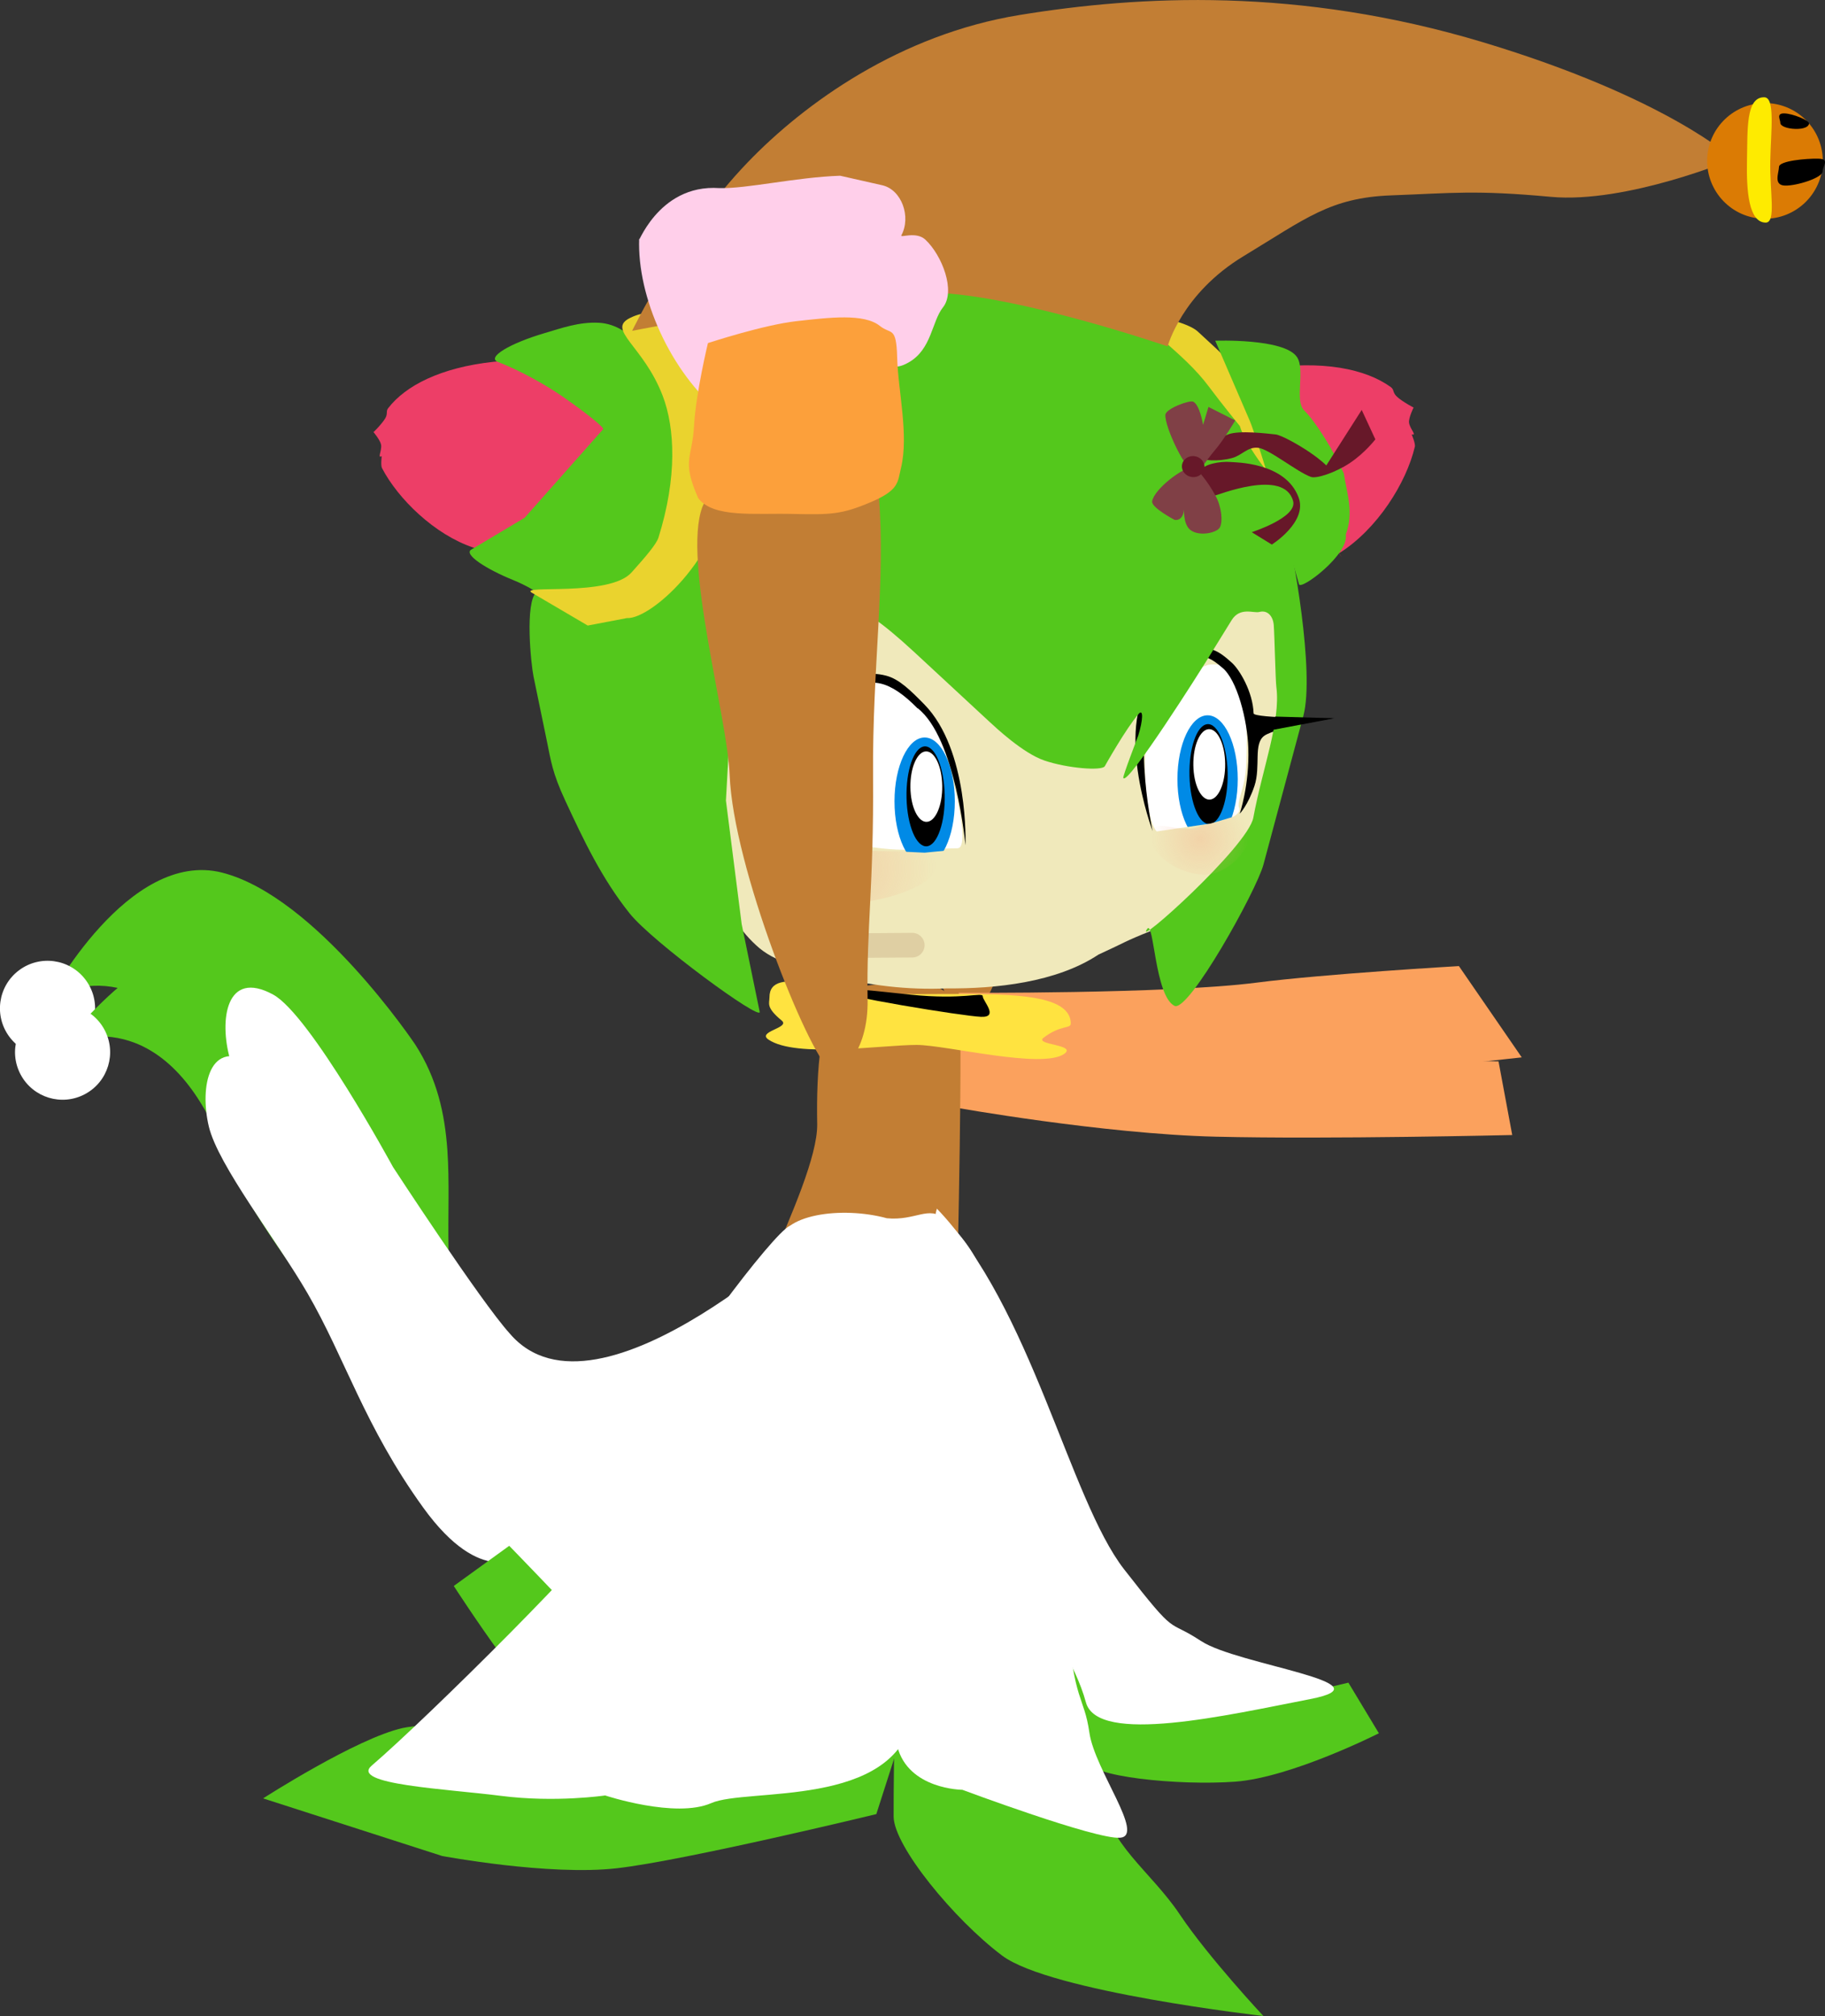 <svg version="1.1" xmlns="http://www.w3.org/2000/svg" xmlns:xlink="http://www.w3.org/1999/xlink" width="27.413" height="30.276" viewBox="0,0,27.413,30.276"><rect x="0" y="0" width="27.413" height="30.276" fill="#333333" stroke="none"/><defs><radialGradient cx="239.563" cy="201.82" r="1.312" gradientUnits="userSpaceOnUse" id="color-1"><stop offset="0" stop-color="#f5ab87" stop-opacity="0.349"/><stop offset="1" stop-color="#f5ab87" stop-opacity="0"/></radialGradient><radialGradient cx="244.833" cy="201.385" r="0.732" gradientUnits="userSpaceOnUse" id="color-2"><stop offset="0" stop-color="#f5ab87" stop-opacity="0.349"/><stop offset="1" stop-color="#f5ab87" stop-opacity="0"/></radialGradient></defs><g transform="translate(-226.811,-188.786)"><g data-paper-data="{&quot;isPaintingLayer&quot;:true}" fill-rule="nonzero" stroke-linejoin="miter" stroke-miterlimit="10" stroke-dasharray="" stroke-dashoffset="0" style="mix-blend-mode: normal"><g data-paper-data="{&quot;index&quot;:null}" stroke="none" stroke-width="0" stroke-linecap="butt"><path d="M230.149,201.891c1.413,0.361 2.899,2.581 2.899,2.581c0.33,0.511 0.444,1.04 0.483,1.586c0.033,0.476 0.008,0.966 0.017,1.469c0.018,1.08 -1.181,-0.078 -1.181,-0.078c0,0 -1.833,-1.569 -2.387,-2.715c-1.207,-1.794 -2.439,-0.944 -2.439,-0.944c0,0 1.196,-2.26 2.609,-1.899z" fill="#54c81c"/><path d="M226.955,204.36c-0.238,-0.315 -0.176,-0.763 0.139,-1.001c0.315,-0.238 0.763,-0.176 1.001,0.139c0.238,0.315 0.176,0.763 -0.139,1.001c-0.315,0.238 -0.763,0.176 -1.001,-0.139z" fill="#ffffff"/></g><g data-paper-data="{&quot;index&quot;:null}" stroke="none" stroke-width="0" stroke-linecap="butt"><path d="M230.662,202.985c1.339,0.578 2.459,3.003 2.459,3.003c0.246,0.556 0.276,1.096 0.228,1.642c-0.042,0.476 -0.143,0.955 -0.214,1.453c-0.151,1.07 -1.154,-0.262 -1.154,-0.262c0,0 -1.565,-1.837 -1.932,-3.055c-0.911,-1.961 -2.261,-1.314 -2.261,-1.314c0,0 1.535,-2.045 2.874,-1.467z" fill="#54c81c"/><path d="M227.121,204.923c-0.186,-0.348 -0.054,-0.781 0.294,-0.966c0.348,-0.186 0.781,-0.054 0.966,0.294c0.186,0.348 0.054,0.781 -0.294,0.966c-0.348,0.186 -0.781,0.054 -0.966,-0.294z" fill="#ffffff"/></g><g data-paper-data="{&quot;index&quot;:null}" stroke="none" stroke-width="0.172" stroke-linecap="butt"><path d="M241.174,199.652c0.012,-1.652 -0.342,-2.926 -0.235,-4.222c0.036,-0.429 0.152,-0.279 0.595,-0.282c0.573,-0.005 1.413,0.083 1.608,0.61c0.297,0.803 -0.303,2.921 -0.337,3.798c-0.053,1.388 -1.02,4.225 -1.351,4.499c-0.143,0.118 -0.586,-0.233 -0.572,-1.052c0.018,-1.079 0.279,-1.698 0.291,-3.35z" fill="#c27e34"/><path d="M242.255,194.02c-0.007,-0.009 -1.023,-0.863 -1.278,-0.912c-0.428,-0.083 -0.243,0.593 -0.712,0.327c-0.347,-0.197 -0.345,-0.613 -0.516,-0.827c-0.194,-0.245 0.014,-0.783 0.264,-1.017c0.139,-0.13 0.383,-0.022 0.361,-0.064c-0.15,-0.282 -0.003,-0.688 0.287,-0.753l0.632,-0.143c0.66,0.022 1.403,0.197 1.813,0.186c0.947,-0.067 1.247,0.931 1.206,0.757c0.033,0.878 -0.469,2.006 -1.226,2.625c-0.158,0.121 -0.521,0.23 -0.833,-0.179z" fill="#ffcfea"/><path d="M240.879,195.972c0.047,-0.033 -0.018,0.591 -0.143,0.407c-0.082,-0.121 -0.485,-1.1 -0.53,-1.273c-0.106,-0.399 0.047,-0.93 0.061,-1.33c0.013,-0.376 0.411,-0.699 0.56,-0.804c0.216,-0.151 0.6,0.227 0.987,0.568c0.471,0.414 0.932,0.61 0.964,0.619c0,0 0.608,0.124 0.705,-0.029c-0.305,0.5 0.241,1.63 -0.115,2.107c-0.203,0.241 -1.715,-0.619 -2.004,-0.724c-0.292,-0.105 -0.72,0.622 -0.484,0.458z" fill="#ead42f"/></g><path d="M249.526,205.831c0,0 -2.756,0.066 -4.454,0.025c-1.698,-0.041 -3.936,-0.442 -3.936,-0.442l-0.11,-1.035c0,0 2.956,0.451 4.253,0.392c1.843,-0.1 4.041,-0.046 4.041,-0.046z" data-paper-data="{&quot;index&quot;:null}" fill="#fba15d" stroke="none" stroke-width="0" stroke-linecap="butt"/><path d="M249.669,204.665c0,0 -2.456,0.276 -3.687,0.328c-1.343,0.057 -4.511,-0.372 -4.511,-0.372l-0.261,-0.926c0,0 3.144,0.019 4.473,-0.152c1.024,-0.132 3.042,-0.249 3.042,-0.249z" data-paper-data="{&quot;index&quot;:null}" fill="#fba15d" stroke="none" stroke-width="0" stroke-linecap="butt"/><path d="M241.189,208.044c0,0 -2.984,1.951 -3.343,1.557c-0.299,-0.438 1.25,-2.983 1.24,-3.931c-0.016,-0.828 0.052,-1.644 0.334,-1.961c0.087,-0.098 0.647,-0.155 0.765,-0.156c0.149,-0.001 0.767,-0.134 1.029,0.362c0.067,0.127 -0.025,4.129 -0.025,4.129z" data-paper-data="{&quot;index&quot;:null}" fill="#c27e34" stroke="none" stroke-width="0.172" stroke-linecap="butt"/><path d="M235.233,210.924c0,0 -0.57,0.524 -1.503,-0.656c-0.933,-1.181 -1.269,-2.191 -1.874,-3.139c-0.498,-0.779 -1.428,-1.863 -1.591,-2.442c-0.163,-0.58 -0.061,-1.352 0.649,-0.965c0.558,0.304 1.8,2.589 1.8,2.589c0,0 1.318,2.021 1.754,2.501c1.327,1.556 4.746,-1.734 4.746,-1.734l0.654,1.491l-4.635,2.356z" fill="#ffffff" stroke="none" stroke-width="0" stroke-linecap="butt"/><path d="M234.641,212.147c0,0 -0.592,0.499 -1.473,-0.721c-0.881,-1.22 -1.173,-2.244 -1.737,-3.217c-0.463,-0.8 -1.346,-1.923 -1.484,-2.509c-0.138,-0.586 -0.003,-1.353 0.69,-0.936c0.544,0.328 1.686,2.664 1.686,2.664c0,0 1.23,2.076 1.644,2.574c1.258,1.611 4.817,-1.528 4.817,-1.528l0.589,1.518l-4.732,2.153z" fill="#ffffff" stroke="none" stroke-width="0" stroke-linecap="butt"/><path d="M241.505,194.389c4.019,-0.316 4.614,3.955 4.657,4.21c0.069,0.605 -0.025,1.224 -0.214,1.801c-0.307,0.964 -0.932,1.856 -1.825,2.356c-0.447,0.179 -0.38,0.168 -0.813,0.366c-0.634,0.42 -1.549,0.513 -2.274,0.507c-0.588,0.026 -1.176,-0.043 -1.746,-0.193c-0.365,-0.11 -0.772,-0.163 -1.074,-0.413c-0.277,-0.238 -0.506,-0.566 -0.516,-0.943c-0.074,-0.914 -0.158,-1.829 -0.149,-2.746c0.007,-0.119 -0.433,-4.6 3.954,-4.945z" data-paper-data="{&quot;index&quot;:null}" fill="#f0e9bb" stroke="none" stroke-width="0.172" stroke-linecap="butt"/><path d="M244.952,198.771c0.248,-0.041 0.394,0.089 0.483,0.368c0.062,0.196 0.104,0.487 0.102,0.751c-0.002,0.285 -0.002,0.456 -0.037,0.626c-0.035,0.168 -0.105,0.337 -0.079,0.393c0.037,0.082 -0.069,0.185 -0.464,0.271c-0.253,0.055 -0.5,0.095 -0.71,0.128c-0.207,0.005 -0.311,-1.136 -0.181,-1.434c0.082,-0.549 0.281,-0.894 0.887,-1.102z" data-paper-data="{&quot;index&quot;:null}" fill="#ffffff" stroke="none" stroke-width="0.172" stroke-linecap="butt"/><path d="M242.894,204.159c0,0.079 -0.15,0.014 -0.409,0.212c-0.14,0.108 0.509,0.1 0.312,0.241c-0.329,0.234 -1.779,-0.134 -2.217,-0.134c-0.529,0 -1.808,0.2 -2.224,-0.079c-0.185,-0.124 0.331,-0.176 0.197,-0.287c-0.242,-0.2 -0.184,-0.257 -0.184,-0.348c0,-0.513 0.975,-0.048 2.161,-0.048c1.186,0 2.365,-0.069 2.365,0.444z" data-paper-data="{&quot;index&quot;:null}" fill="#ffe340" stroke="none" stroke-width="0" stroke-linecap="butt"/><path d="M241.573,203.748c0,0.07 0.248,0.318 -0.024,0.308c-0.273,-0.01 -2.166,-0.32 -2.166,-0.391c0,-0.07 0.607,0.007 1.104,0.058c0.799,0.082 1.086,-0.045 1.086,0.026z" data-paper-data="{&quot;index&quot;:null}" fill="#000000" stroke="none" stroke-width="0" stroke-linecap="butt"/><path d="M244.304,199.014c-0.571,0.448 -0.18,2.253 -0.18,2.253c0,0 -0.617,-1.649 0.058,-2.337c0.208,-0.212 0.326,-0.33 0.523,-0.381c0.274,-0.072 0.401,0.001 0.61,0.19c0.116,0.105 0.315,0.436 0.326,0.76c0.002,0.075 1.188,0.075 1.188,0.075c0,0 -0.844,0.136 -1.024,0.259c-0.172,0.117 -0.054,0.463 -0.151,0.755c-0.098,0.292 -0.222,0.419 -0.222,0.419c0,0 0.147,-0.424 0.13,-0.984c-0.013,-0.419 -0.169,-1.037 -0.396,-1.214c-0.303,-0.264 -0.445,-0.217 -0.861,0.207z" data-paper-data="{&quot;index&quot;:null}" fill="#000000" stroke="none" stroke-width="0" stroke-linecap="butt"/><g data-paper-data="{&quot;index&quot;:null}" stroke="none" stroke-linecap="butt"><path d="M244.497,200.487c0,-0.529 0.203,-0.959 0.453,-0.959c0.25,0 0.453,0.429 0.453,0.959c0,0.529 -0.203,0.959 -0.453,0.959c-0.25,0 -0.453,-0.429 -0.453,-0.959z" fill="#008ae6" stroke-width="0"/><path d="M244.946,199.661c0.079,-0.007 0.153,0.07 0.208,0.201c0.055,0.131 0.092,0.315 0.097,0.522c0.005,0.207 -0.022,0.397 -0.071,0.538c-0.048,0.141 -0.118,0.231 -0.197,0.239c-0.079,0.007 -0.153,-0.07 -0.208,-0.201c-0.055,-0.131 -0.092,-0.315 -0.097,-0.522c-0.005,-0.207 0.022,-0.397 0.071,-0.538c0.048,-0.141 0.118,-0.231 0.197,-0.239z" fill="#000000" stroke-width="0.028"/><path d="M244.801,199.899c0.042,-0.098 0.101,-0.16 0.167,-0.163c0.066,-0.003 0.127,0.054 0.171,0.147c0.045,0.094 0.073,0.225 0.075,0.371c0.002,0.146 -0.023,0.28 -0.065,0.377c-0.042,0.098 -0.101,0.16 -0.167,0.163c-0.066,0.003 -0.127,-0.054 -0.171,-0.147c-0.045,-0.094 -0.073,-0.225 -0.075,-0.371c-0.002,-0.146 0.023,-0.28 0.065,-0.377z" fill="#ffffff" stroke-width="0.018"/></g><path d="M241.199,201.525c-0.26,0 -0.61,0.034 -0.925,0.019c-0.491,-0.024 -0.935,-0.154 -0.935,-0.154c0,0 -0.34,-0.327 -0.32,-1.02c0.018,-0.617 0.313,-1.386 0.813,-1.386c0.357,0 0.663,0.138 1.019,0.651c0.088,0.126 0.598,1.862 0.348,1.889z" data-paper-data="{&quot;index&quot;:null}" fill="#ffffff" stroke="none" stroke-width="0.172" stroke-linecap="butt"/><g data-paper-data="{&quot;index&quot;:null}" stroke="none" stroke-linecap="butt"><path d="M240.247,200.82c0,-0.529 0.203,-0.959 0.453,-0.959c0.25,0 0.453,0.429 0.453,0.959c0,0.529 -0.203,0.959 -0.453,0.959c-0.25,0 -0.453,-0.429 -0.453,-0.959z" fill="#008ae6" stroke-width="0"/><path d="M240.696,199.995c0.079,-0.007 0.153,0.07 0.208,0.201c0.055,0.131 0.092,0.315 0.097,0.522c0.005,0.207 -0.022,0.397 -0.071,0.538c-0.048,0.141 -0.118,0.231 -0.197,0.239c-0.079,0.007 -0.153,-0.07 -0.208,-0.201c-0.055,-0.131 -0.092,-0.315 -0.097,-0.522c-0.005,-0.207 0.022,-0.397 0.071,-0.538c0.048,-0.141 0.118,-0.231 0.197,-0.239z" fill="#000000" stroke-width="0.028"/><path d="M240.551,200.233c0.042,-0.098 0.101,-0.16 0.167,-0.163c0.066,-0.003 0.127,0.054 0.171,0.147c0.045,0.094 0.073,0.225 0.075,0.371c0.002,0.146 -0.023,0.28 -0.065,0.377c-0.042,0.098 -0.101,0.16 -0.167,0.163c-0.066,0.003 -0.127,-0.054 -0.171,-0.147c-0.045,-0.094 -0.073,-0.225 -0.075,-0.371c-0.002,-0.146 0.023,-0.28 0.065,-0.377z" fill="#ffffff" stroke-width="0.018"/></g><path d="M240.595,199.425c-0.416,-0.424 -0.729,-0.496 -1.032,-0.232c-0.227,0.178 -0.383,0.795 -0.396,1.214c-0.017,0.56 0.13,0.984 0.13,0.984c0,0 -0.124,-0.127 -0.222,-0.419c-0.098,-0.292 0.021,-0.638 -0.151,-0.755c-0.18,-0.123 -1.024,-0.259 -1.024,-0.259c0,0 1.186,-0 1.188,-0.075c0.01,-0.324 0.209,-0.655 0.326,-0.76c0.209,-0.188 0.434,-0.262 0.708,-0.19c0.197,0.052 0.363,0.218 0.572,0.43c0.675,0.688 0.619,2.117 0.619,2.117c0,0 -0.146,-1.61 -0.717,-2.058z" data-paper-data="{&quot;index&quot;:null}" fill="#000000" stroke="none" stroke-width="0" stroke-linecap="butt"/><path d="M244.993,201.154l0.45,-0.133c0,0 -0.402,0.8 -0.817,0.8c-0.414,0 -0.55,-0.533 -0.55,-0.533z" data-paper-data="{&quot;index&quot;:null}" fill="#f0e9bb" stroke="none" stroke-width="0" stroke-linecap="butt"/><path d="M240.7,201.591l0.467,-0.046c0,0 -0.546,0.71 -0.953,0.631c-0.407,-0.078 -0.439,-0.628 -0.439,-0.628z" data-paper-data="{&quot;index&quot;:null}" fill="#f0e9bb" stroke="none" stroke-width="0" stroke-linecap="butt"/><path d="M245.791,194.323c0.89,-0.132 1.533,0.003 1.911,0.276c0.054,0.039 0.024,0.079 0.09,0.142c0.079,0.076 0.294,0.191 0.253,0.163c0,0 -0.077,0.155 -0.069,0.228c0.01,0.093 0.127,0.2 0.039,0.178c0,0 0.06,0.136 0.048,0.185c-0.127,0.539 -0.561,1.237 -1.137,1.599c0.314,0.469 -1.667,-2.35 -1.134,-2.77z" data-paper-data="{&quot;index&quot;:null}" fill="#ed3e67" stroke="none" stroke-width="0.172" stroke-linecap="butt"/><path d="M237.843,198.501l-0.128,2.307l0.237,1.858l0.27,1.314c0.032,0.154 -1.613,-1.049 -1.954,-1.478c-0.423,-0.53 -0.696,-1.111 -0.966,-1.692c-0.197,-0.424 -0.215,-0.598 -0.279,-0.907l-0.198,-0.958c-0.038,-0.182 -0.133,-1.108 0.044,-1.269c0.05,-0.046 0.694,0.414 0.768,0.412l0.536,-0.018c0.159,-0.005 0.631,-0.347 0.768,-0.46c0.1,-0.082 0.653,-0.714 0.708,-1.327l0.054,-0.607c0.008,-0.091 -0.227,-1.042 -0.191,-1.059c0.075,-0.036 -0.772,-1.043 -0.694,-1.085c0.432,-0.233 0.956,-0.53 1.546,-0.664c0.927,-0.21 1.943,-0.188 2.464,-0.185c0.089,0.001 1.22,0.03 1.899,0.253c1.074,0.353 1.681,1.036 1.723,1.074c0.656,0.588 1.146,1.274 1.491,2.045l0.189,0.653c0.097,0.334 0.434,2.176 0.258,2.83l-0.599,2.232c-0.105,0.391 -1.125,2.225 -1.336,2.121c-0.296,-0.146 -0.31,-1.298 -0.41,-1.156c-0.22,0.314 1.514,-1.238 1.594,-1.67c0.136,-0.738 0.413,-1.442 0.346,-1.961c-0.013,-0.098 -0.027,-0.768 -0.039,-0.93c-0.01,-0.128 -0.088,-0.232 -0.217,-0.198c-0.086,0.023 -0.29,-0.081 -0.417,0.125l-0.377,0.61c-0.061,0.099 -1.192,1.893 -1.249,1.757c-0.011,-0.025 0.212,-0.598 0.224,-0.636c0.073,-0.23 0.079,-0.409 0.007,-0.326c-0.191,0.218 -0.51,0.788 -0.51,0.788c-0.046,0.07 -0.559,0.031 -0.906,-0.087c-0.323,-0.11 -0.731,-0.495 -0.834,-0.59l-1.117,-1.035c-1.05,-0.972 -0.98,-0.554 -1.041,-0.666c0.046,-0.075 -0.745,-0.097 -0.931,0.079c-0.074,0.07 -0.301,0.204 -0.418,0.273c-0.156,0.091 -0.263,0.146 -0.315,0.234z" data-paper-data="{&quot;index&quot;:null}" fill="#54c81c" stroke="none" stroke-width="0.172" stroke-linecap="butt"/><path d="M233.923,197.01c-0.586,-0.196 -1.132,-0.731 -1.374,-1.194c-0.022,-0.042 -0.004,-0.18 -0.004,-0.18c-0.071,0.041 0.005,-0.084 -0.01,-0.171c-0.011,-0.068 -0.115,-0.192 -0.115,-0.192c-0.028,0.036 0.129,-0.12 0.179,-0.207c0.041,-0.072 0.005,-0.103 0.043,-0.151c0.26,-0.336 0.783,-0.609 1.584,-0.696c1.049,-0.114 1.976,0.649 1.979,1.026c0,0 -1.281,2.098 -2.282,1.764z" data-paper-data="{&quot;index&quot;:null}" fill="#ed3e67" stroke="none" stroke-width="0.172" stroke-linecap="butt"/><path d="M236.978,195.913c0.143,-0.101 -0.271,1.334 -0.639,1.536c-0.633,0.348 -0.56,0.601 -1.104,0.439c-0.122,-0.036 -0.365,-0.249 -0.713,-0.39c-0.403,-0.163 -0.761,-0.391 -0.628,-0.461l0.798,-0.476l1.179,-1.33c0.018,-0.021 -0.226,-0.223 -0.605,-0.487c-0.266,-0.185 -0.664,-0.404 -0.973,-0.521c-0.182,-0.069 0.18,-0.282 0.697,-0.434c0.251,-0.074 0.517,-0.171 0.814,-0.156c0.516,0.025 0.897,0.613 1.039,1.211c0.133,0.56 0.04,1.135 0.135,1.068z" data-paper-data="{&quot;index&quot;:null}" fill="#54c81c" stroke="none" stroke-width="0.172" stroke-linecap="butt"/><path d="M237.721,195.872c0.034,1.173 -1.118,2.22 -1.493,2.196l-0.589,0.112l-0.838,-0.492c-0.214,-0.126 1.163,0.066 1.495,-0.304c0.217,-0.241 0.375,-0.428 0.405,-0.523c0.285,-0.907 0.248,-1.648 0.065,-2.129c-0.288,-0.756 -0.855,-0.995 -0.488,-1.173c0.874,-0.424 1.405,1.03 1.443,2.312z" data-paper-data="{&quot;index&quot;:null}" fill="#ead32e" stroke="none" stroke-width="0.172" stroke-linecap="butt"/><path d="M245.435,195.185c0,0 -0.274,-0.336 -0.467,-0.595c-0.404,-0.541 -1.008,-0.864 -0.894,-1.017c0.096,-0.062 0.591,0.064 0.727,0.19l0.276,0.255c0.485,0.449 0.681,1.106 0.675,1.376c-0.003,0.117 0.122,0.329 0.081,0.459c0,0 -0.319,-0.402 -0.398,-0.667z" data-paper-data="{&quot;index&quot;:null}" fill="#ead32e" stroke="none" stroke-width="0.172" stroke-linecap="butt"/><path d="M245.065,193.903c0,0 1.041,-0.04 1.229,0.247c0.125,0.19 -0.041,0.653 0.105,0.797c0.181,0.179 0.452,0.622 0.597,0.948c0.045,0.299 0.155,0.585 0.029,0.92c0.054,0.294 -0.675,0.841 -0.702,0.745l-0.372,-1.311c-0.094,-0.333 -0.308,-1.006 -0.367,-1.143z" data-paper-data="{&quot;index&quot;:null}" fill="#54c81c" stroke="none" stroke-width="0.172" stroke-linecap="butt"/><path d="M239.675,202.986l0.839,-0.006" data-paper-data="{&quot;index&quot;:null}" fill="none" stroke="#dfcfa3" stroke-width="0.37" stroke-linecap="round"/><path d="M236.306,193.755c0,0 0.696,-1.45 1.736,-2.531c0.857,-0.891 2.288,-1.92 4.085,-2.213c1.797,-0.293 4.185,-0.425 6.961,0.41c2.775,0.836 3.758,1.754 3.758,1.754c0,0 -1.6,0.672 -2.741,0.567c-1.141,-0.105 -1.478,-0.056 -2.397,-0.022c-0.919,0.034 -1.288,0.351 -2.218,0.913c-0.93,0.562 -1.14,1.355 -1.14,1.355c0,0 -2.238,-0.771 -3.526,-0.808c-1.386,-0.04 -4.518,0.574 -4.518,0.574z" data-paper-data="{&quot;index&quot;:null}" fill="#c27e34" stroke="none" stroke-width="0" stroke-linecap="butt"/><g data-paper-data="{&quot;index&quot;:null}" stroke="none" stroke-linecap="butt"><path d="M244.02,214.558l1.521,-0.143l1.524,-0.36l0.458,0.76c0,0 -1.31,0.664 -2.158,0.727c-0.847,0.062 -2.222,-0.074 -2.226,-0.32c-0.013,-0.75 -0.735,-2.442 -0.744,-2.547z" data-paper-data="{&quot;index&quot;:null}" fill="#54c81c" stroke-width="0.172"/><path d="M243.395,215.784c0.021,0.66 0.707,1.108 1.136,1.75c0.429,0.642 1.257,1.527 1.257,1.527c0,0 -3.199,-0.363 -3.924,-0.907c-0.725,-0.545 -1.628,-1.647 -1.63,-2.088c-0.004,-0.75 0.044,-2.851 0.036,-2.956c-0.019,-0.254 1.895,-0.377 1.93,0.207z" data-paper-data="{&quot;index&quot;:null}" fill="#54c81c" stroke-width="0.172"/><path d="M244.856,213.432c0.54,0.356 2.874,0.63 1.634,0.87c-1.239,0.24 -3.193,0.694 -3.368,0.048c-0.162,-0.598 -0.555,-1.044 -0.829,-2.082c-0.274,-1.038 -1.686,-4.436 -1.409,-5.331c1.42,1.473 1.988,4.356 2.812,5.416c0.825,1.059 0.619,0.723 1.159,1.079z" data-paper-data="{&quot;index&quot;:null}" fill="#ffffff" stroke-width="0.172"/><path d="M240.996,207.094c0.414,0.38 0.544,0.745 0.544,0.745c0.486,0.612 0.78,2.734 0.78,2.734c0.28,0.96 0.431,1.295 0.526,2.546c0.094,1.237 0.248,1.127 0.329,1.689c0.081,0.562 0.843,1.547 0.46,1.576c-0.366,0.028 -2.369,-0.72 -2.369,-0.72c0,0 -0.81,-0.004 -0.977,-0.651c-0.155,-0.6 -0.877,-2.945 -1.247,-4.206c-0.37,-1.261 -0.562,-2.849 -0.541,-3.321c0.021,-0.471 0.962,-0.588 1.632,-0.405c0.428,0.042 0.633,-0.198 0.862,0.012z" data-paper-data="{&quot;index&quot;:null}" fill="#ffffff" stroke-width="0.172"/><path d="M239.974,216.029c0,0 -2.875,0.697 -3.896,0.813c-1.021,0.117 -2.626,-0.184 -2.626,-0.184l-2.689,-0.865c0,0 1.404,-0.904 2.099,-1.057c0.695,-0.153 3.427,0.133 3.451,0.015c0.058,-0.286 4.228,-0.68 4.08,-0.027z" data-paper-data="{&quot;index&quot;:null}" fill="#54c81c" stroke-width="0.172"/><g data-paper-data="{&quot;index&quot;:null}"><path d="M234.214,212.406c0.23,-0.549 1.675,-1.279 2.117,-2.033c0.862,-1.47 2.287,-3.302 2.372,-3.174c0.097,0.183 -1.231,5.279 -2.018,6.731c-0.312,0.577 -2.675,-0.786 -2.471,-1.524z" data-paper-data="{&quot;index&quot;:null}" fill="#ffffff" stroke-width="0.191"/><path d="M235.858,213.153c0.255,0.297 0.646,-0.283 0.532,0.054c-0.079,0.235 -0.804,0.692 -1.208,1.279c-0.175,0.254 -1.555,-1.883 -1.555,-1.883l0.833,-0.603c0,0 0.901,0.925 1.156,1.222z" data-paper-data="{&quot;index&quot;:null}" fill="#54c81c" stroke-width="0.172"/></g><path d="M239.46,207.104c0.561,0.103 1.479,1.809 1.382,2.767c-0.098,0.957 -0.03,3.284 -0.316,4.69c-0.283,1.392 -2.496,1.067 -3.032,1.303c-0.537,0.235 -1.593,-0.115 -1.593,-0.115c0,0 -0.745,0.111 -1.565,0.006c-0.82,-0.105 -2.274,-0.17 -1.942,-0.454c0.826,-0.707 3.485,-3.342 3.688,-3.777c0.573,-1.221 1.679,-3.123 2.123,-3.74c0.444,-0.618 1.254,-0.679 1.254,-0.679z" data-paper-data="{&quot;index&quot;:null}" fill="#ffffff" stroke-width="0.172"/></g><path d="M245.912,199.75l0.054,-0.203l0.886,0.026z" data-paper-data="{&quot;index&quot;:null}" fill="#000000" stroke="none" stroke-width="0" stroke-linecap="butt"/><path d="M240.875,201.774c0,0.322 -0.83,0.583 -1.438,0.583c-0.65,0 -1.157,-0.241 -1.185,-0.783c-0.02,-0.379 0.334,-0.317 0.727,-0.204c0.168,0.048 0.344,0.105 0.5,0.141c0.591,0.135 1.396,-0.059 1.396,0.263z" data-paper-data="{&quot;index&quot;:null}" fill="url(#color-1)" stroke="none" stroke-width="0" stroke-linecap="butt"/><g stroke="none" stroke-width="0.172" stroke-linecap="butt"><g data-paper-data="{&quot;index&quot;:null}"><path d="M239.843,203.796c0.014,0.819 -0.429,1.17 -0.572,1.052c-0.331,-0.274 -1.447,-3.037 -1.5,-4.424c-0.033,-0.877 -0.708,-3.219 -0.411,-4.022c0.195,-0.527 1.259,-0.466 1.832,-0.461c0.444,0.003 0.784,-0.146 0.819,0.282c0.107,1.296 -0.098,2.57 -0.086,4.222c0.012,1.652 -0.1,2.271 -0.082,3.35z" fill="#c27e34"/><path d="M238.471,194.814c-0.312,0.408 -0.675,0.299 -0.833,0.179c-0.757,-0.619 -1.259,-1.748 -1.226,-2.625c-0.041,0.174 0.259,-0.824 1.206,-0.757c0.41,0.011 1.153,-0.164 1.813,-0.186l0.632,0.143c0.29,0.066 0.438,0.471 0.287,0.753c-0.022,0.042 0.222,-0.066 0.361,0.064c0.251,0.235 0.459,0.773 0.264,1.017c-0.17,0.215 -0.168,0.63 -0.516,0.827c-0.468,0.266 -0.283,-0.41 -0.712,-0.327c-0.255,0.049 -1.27,0.903 -1.278,0.912z" fill="#ffcfea"/></g><path d="M239.888,196.328c-0.432,0.184 -0.6,0.189 -1.17,0.176c-0.571,-0.014 -1.198,0.064 -1.421,-0.24c-0.251,-0.576 -0.088,-0.588 -0.061,-1.082c0.027,-0.493 0.209,-1.244 0.209,-1.244c0.036,-0.011 0.838,-0.274 1.33,-0.329c0.492,-0.055 1.015,-0.12 1.253,0.072c0.165,0.132 0.247,-0.003 0.259,0.468c0.012,0.5 0.178,1.167 0.058,1.663c-0.052,0.215 -0.024,0.332 -0.456,0.516z" data-paper-data="{&quot;index&quot;:null}" fill="#fca03b"/></g><g data-paper-data="{&quot;index&quot;:null}" stroke="none" stroke-width="0" stroke-linecap="butt"><path d="M246.492,195.584c0.162,0.109 0.241,0.192 0.241,0.192l0.532,-0.834l0.205,0.442c0,0 -0.154,0.202 -0.381,0.354c-0.215,0.144 -0.503,0.24 -0.587,0.21c-0.215,-0.078 -0.624,-0.419 -0.796,-0.438c-0.155,-0.016 -0.241,0.115 -0.386,0.154c-0.219,0.06 -0.467,0.037 -0.462,-0.01c0.006,-0.052 0.191,-0.264 0.405,-0.346c0.163,-0.062 0.576,-0.012 0.707,0.002c0.088,0.009 0.348,0.155 0.522,0.273z" fill="#671829"/><path d="M245.29,195.724c0.069,0.007 0.828,-0.002 1.027,0.532c0.138,0.369 -0.402,0.708 -0.402,0.708l-0.302,-0.186c0,0 0.686,-0.22 0.622,-0.465c-0.131,-0.505 -1.151,-0.081 -1.181,-0.084c-0.132,-0.014 -0.216,-0.251 -0.204,-0.362c0.012,-0.112 0.307,-0.157 0.439,-0.143z" fill="#671829"/><path d="M244.454,196.593c0,0 -0.352,-0.185 -0.337,-0.278c0.028,-0.184 0.475,-0.525 0.618,-0.51c0.043,0.005 0.209,0.192 0.338,0.433c0.089,0.166 0.108,0.383 0.061,0.469c-0.044,0.081 -0.31,0.14 -0.442,0.038c-0.119,-0.091 -0.092,-0.346 -0.096,-0.304c-0.019,0.182 -0.141,0.152 -0.141,0.152z" fill="#804046"/><path d="M244.734,194.818c0.102,0.052 0.148,0.349 0.148,0.349l0.081,-0.27l0.402,0.203c0,0 -0.171,0.289 -0.293,0.432c-0.177,0.208 -0.259,0.37 -0.301,0.365c-0.142,-0.015 -0.466,-0.696 -0.455,-0.881c0.005,-0.094 0.364,-0.225 0.418,-0.198z" data-paper-data="{&quot;index&quot;:null}" fill="#804046"/><path d="M244.75,195.636c0.093,0.01 0.161,0.088 0.152,0.175c-0.009,0.087 -0.092,0.149 -0.185,0.139c-0.093,-0.01 -0.161,-0.088 -0.152,-0.175c0.009,-0.087 0.092,-0.149 0.185,-0.139z" fill="#671829"/></g><g data-paper-data="{&quot;index&quot;:null}" stroke-width="0" stroke-linecap="butt"><path d="M253.305,192.071c-0.48,-0.01 -0.86,-0.407 -0.851,-0.886c0.01,-0.48 0.407,-0.86 0.886,-0.851c0.48,0.01 0.86,0.407 0.851,0.886c-0.01,0.48 -0.407,0.86 -0.886,0.851z" fill="#db7b04" stroke="none"/><path d="M253.312,190.247c0.165,0.003 0.1,0.493 0.09,0.957c-0.01,0.464 0.093,0.928 -0.071,0.925c-0.251,-0.005 -0.289,-0.468 -0.279,-0.932c0.01,-0.464 -0.019,-0.956 0.261,-0.95z" fill="#feeb00" stroke="#000000"/><path d="M254.122,191.169c0.181,0.004 0.067,0.104 0.065,0.194c-0.002,0.091 -0.381,0.214 -0.562,0.21c-0.181,-0.004 -0.094,-0.19 -0.092,-0.281c0.002,-0.091 0.408,-0.127 0.589,-0.123z" fill="#000000" stroke="none"/><path d="M253.553,190.631c0.001,-0.048 -0.067,-0.145 0.06,-0.142c0.127,0.003 0.372,0.104 0.371,0.151c-0.001,0.048 -0.076,0.085 -0.203,0.082c-0.127,-0.003 -0.229,-0.043 -0.228,-0.091z" fill="#000000" stroke="none"/></g><path d="M244.1,201.339c0,-0.322 0.409,-0.007 0.739,-0.143c0.087,-0.036 0.265,-0.053 0.359,-0.101c0.22,-0.113 0.497,-0.495 0.486,-0.116c-0.016,0.541 -0.419,0.943 -0.781,0.943c-0.339,0 -0.803,-0.261 -0.803,-0.583z" data-paper-data="{&quot;index&quot;:null}" fill="url(#color-2)" stroke="none" stroke-width="0" stroke-linecap="butt"/></g></g></svg>